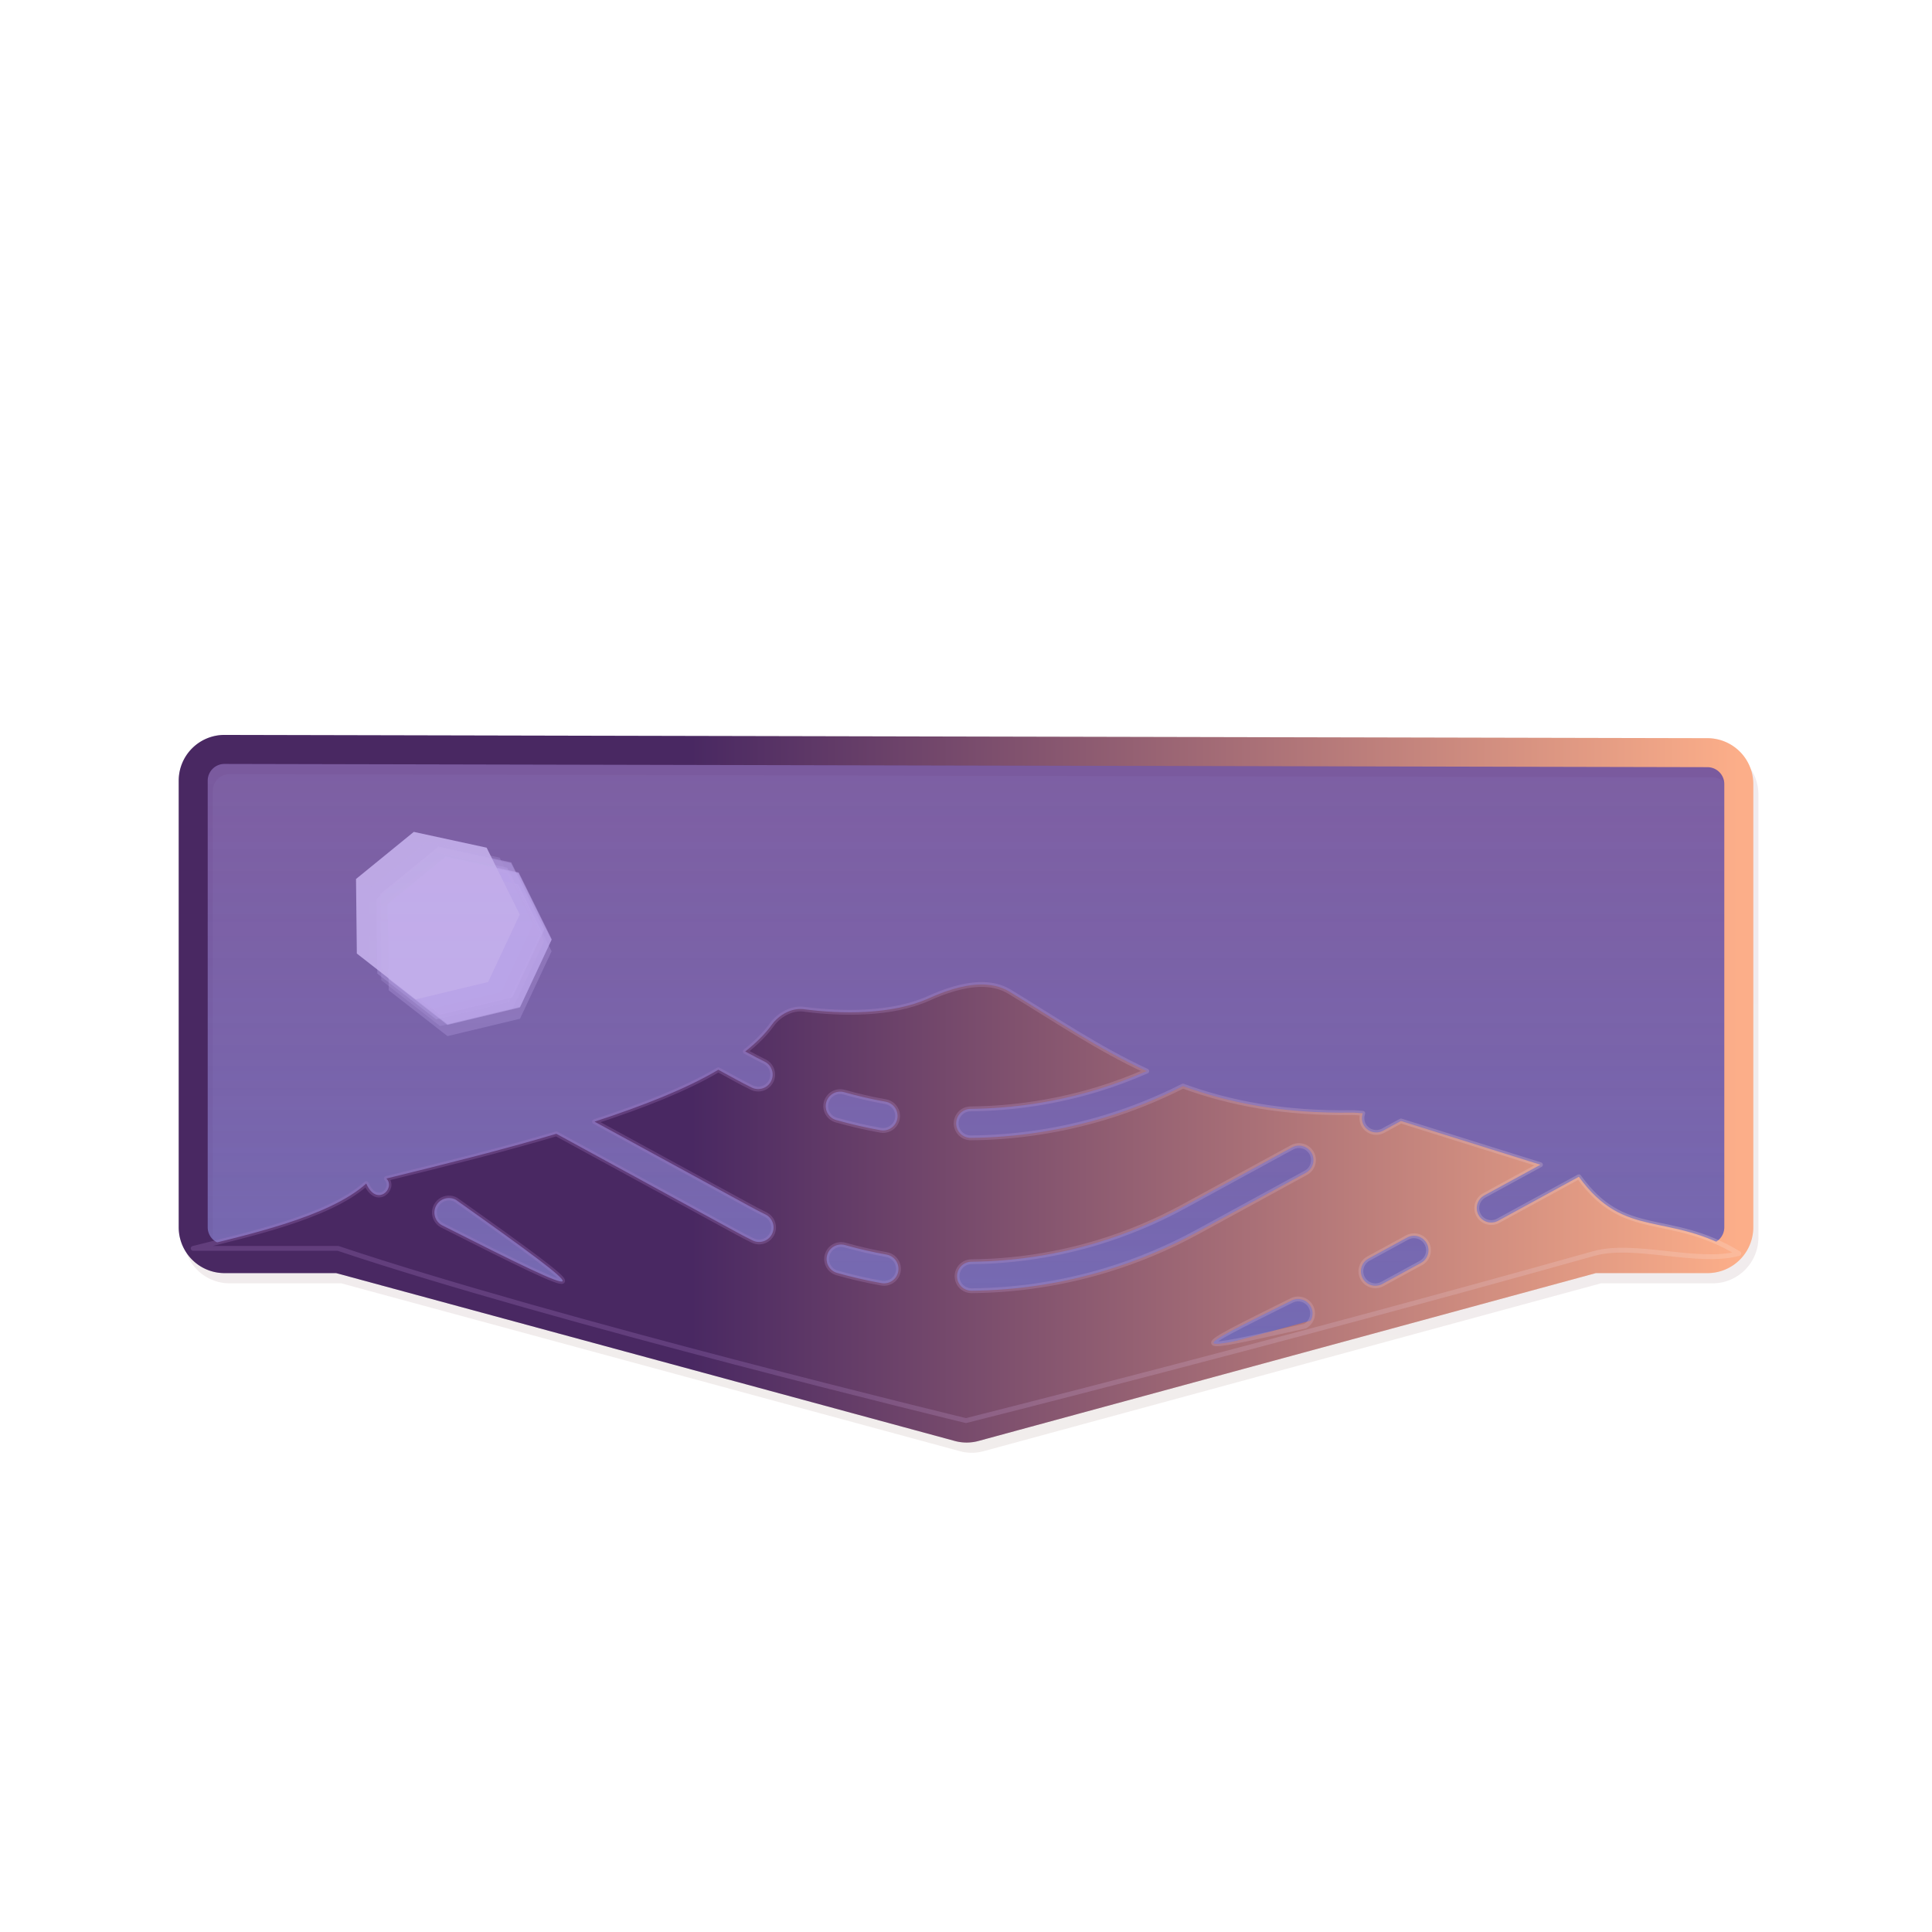 <?xml version="1.0" encoding="UTF-8" standalone="no"?>
<!-- Created with Inkscape (http://www.inkscape.org/) -->

<svg
   width="200mm"
   height="200mm"
   viewBox="0 0 200 200"
   version="1.1"
   id="svg1"
   xml:space="preserve"
   inkscape:version="1.3 (0e150ed6c4, 2023-07-21)"
   sodipodi:docname="icon.svg"
   inkscape:export-filename="icon.svg"
   inkscape:export-xdpi="144.17105"
   inkscape:export-ydpi="144.17105"
   xmlns:inkscape="http://www.inkscape.org/namespaces/inkscape"
   xmlns:sodipodi="http://sodipodi.sourceforge.net/DTD/sodipodi-0.dtd"
   xmlns:xlink="http://www.w3.org/1999/xlink"
   xmlns="http://www.w3.org/2000/svg"
   xmlns:svg="http://www.w3.org/2000/svg"><sodipodi:namedview
     id="namedview1"
     pagecolor="#ffffff"
     bordercolor="#000000"
     borderopacity="0.25"
     inkscape:showpageshadow="2"
     inkscape:pageopacity="0.0"
     inkscape:pagecheckerboard="0"
     inkscape:deskcolor="#d1d1d1"
     inkscape:document-units="mm"
     showgrid="true"
     inkscape:zoom="1.4142136"
     inkscape:cx="251.73001"
     inkscape:cy="400.57599"
     inkscape:window-width="3840"
     inkscape:window-height="2093"
     inkscape:window-x="-9"
     inkscape:window-y="-9"
     inkscape:window-maximized="1"
     inkscape:current-layer="g1"><inkscape:grid
       id="grid1"
       units="mm"
       originx="0"
       originy="0"
       spacingx="1"
       spacingy="1"
       empcolor="#0099e5"
       empopacity="0.302"
       color="#0099e5"
       opacity="0.149"
       empspacing="5"
       dotted="false"
       gridanglex="30"
       gridanglez="30"
       visible="true" /></sodipodi:namedview><defs
     id="defs1"><linearGradient
       id="linearGradient46"
       inkscape:collect="always"><stop
         style="stop-color:#ab80cc;stop-opacity:0.506;"
         offset="0.322"
         id="stop45" /><stop
         style="stop-color:#fee2d4;stop-opacity:0.506;"
         offset="1"
         id="stop46" /></linearGradient><inkscape:path-effect
       effect="fillet_chamfer"
       id="path-effect34"
       is_visible="true"
       lpeversion="1"
       nodesatellites_param="F,0,1,1,0,3.244,0,1 @ F,0,1,1,0,3.244,0,1 @ F,0,0,1,0,0,0,1 @ F,0,0,1,0,0.863,0,1 @ F,0,0,1,0,0,0,1 @ F,0,0,1,0,3.244,0,1 @ F,0,1,1,0,3.244,0,1"
       radius="0"
       unit="px"
       method="auto"
       mode="F"
       chamfer_steps="1"
       flexible="false"
       use_knot_distance="true"
       apply_no_radius="true"
       apply_with_radius="true"
       only_selected="false"
       hide_knots="false" /><linearGradient
       id="linearGradient33"
       inkscape:collect="always"><stop
         style="stop-color:#492862;stop-opacity:1;"
         offset="0.322"
         id="stop32" /><stop
         style="stop-color:#fcae89;stop-opacity:1;"
         offset="1"
         id="stop33" /></linearGradient><linearGradient
       id="linearGradient14"
       inkscape:collect="always"><stop
         style="stop-color:#1d0145;stop-opacity:1;"
         offset="0"
         id="stop13" /><stop
         style="stop-color:#fcaf88;stop-opacity:1;"
         offset="1"
         id="stop14" /></linearGradient><inkscape:path-effect
       effect="fillet_chamfer"
       id="path-effect12"
       is_visible="true"
       lpeversion="1"
       nodesatellites_param="F,0,1,1,0,3.244,0,1 @ F,0,1,1,0,3.244,0,1 @ F,0,0,1,0,0,0,1 @ F,0,0,1,0,0.863,0,1 @ F,0,0,1,0,0,0,1 @ F,0,0,1,0,3.244,0,1 @ F,0,1,1,0,3.244,0,1"
       radius="0"
       unit="px"
       method="auto"
       mode="F"
       chamfer_steps="1"
       flexible="false"
       use_knot_distance="true"
       apply_no_radius="true"
       apply_with_radius="true"
       only_selected="false"
       hide_knots="false" /><inkscape:path-effect
       effect="fillet_chamfer"
       id="path-effect17"
       is_visible="true"
       lpeversion="1"
       nodesatellites_param="F,0,0,1,0,0,0,1 @ F,0,0,1,0,0,0,1 @ F,0,0,1,0,0,0,1 @ F,0,0,1,0,16.471,0,1 @ F,0,0,1,0,0,0,1 @ F,0,0,1,0,0,0,1 @ F,0,0,1,0,0,0,1"
       radius="0"
       unit="px"
       method="auto"
       mode="F"
       chamfer_steps="1"
       flexible="false"
       use_knot_distance="true"
       apply_no_radius="true"
       apply_with_radius="true"
       only_selected="false"
       hide_knots="false" /><inkscape:perspective
       sodipodi:type="inkscape:persp3d"
       inkscape:vp_x="-3.6362945 : 106.56861 : 1"
       inkscape:vp_y="-500.00001 : 866.02541 : 0"
       inkscape:vp_z="169.56878 : 206.56861 : 1"
       inkscape:persp3d-origin="99.632907 : 127.7011 : 1"
       id="perspective5" /><inkscape:path-effect
       effect="fillet_chamfer"
       id="path-effect176"
       is_visible="true"
       lpeversion="1"
       nodesatellites_param="F,0,0,1,0,5.187,0,1 @ F,0,0,1,0,2.228,0,1 @ F,0,0,1,0,0,0,1 @ F,0,0,1,0,0,0,1 @ F,0,0,1,0,0,0,1 @ F,0,0,1,0,2.05,0,1"
       radius="0"
       unit="px"
       method="auto"
       mode="F"
       chamfer_steps="1"
       flexible="false"
       use_knot_distance="true"
       apply_no_radius="true"
       apply_with_radius="true"
       only_selected="false"
       hide_knots="false" /><inkscape:path-effect
       effect="fillet_chamfer"
       id="path-effect171"
       is_visible="true"
       lpeversion="1"
       nodesatellites_param="F,0,0,1,0,0,0,1 @ F,0,0,1,0,0,0,1 @ F,0,0,1,0,0,0,1 @ F,0,0,1,0,0,0,1 @ F,0,0,1,0,0,0,1 @ F,0,0,1,0,0,0,1"
       radius="0"
       unit="px"
       method="auto"
       mode="F"
       chamfer_steps="1"
       flexible="false"
       use_knot_distance="true"
       apply_no_radius="true"
       apply_with_radius="true"
       only_selected="false"
       hide_knots="false" /><inkscape:path-effect
       effect="fillet_chamfer"
       id="path-effect170"
       is_visible="true"
       lpeversion="1"
       nodesatellites_param="F,0,0,1,0,0.948,0,1 @ F,0,0,1,0,0.948,0,1 @ F,0,0,1,0,3.892,0,1 @ F,0,0,1,0,3.892,0,1 @ F,0,0,1,0,0.948,0,1 @ F,0,0,1,0,7.126,0,1 @ F,0,0,1,0,6.322,0,1 @ F,0,0,1,0,20.407,0,1"
       radius="0"
       unit="px"
       method="auto"
       mode="F"
       chamfer_steps="1"
       flexible="false"
       use_knot_distance="true"
       apply_no_radius="true"
       apply_with_radius="true"
       only_selected="false"
       hide_knots="false" /><inkscape:path-effect
       effect="fillet_chamfer"
       id="path-effect169"
       is_visible="true"
       lpeversion="1"
       nodesatellites_param="F,0,0,1,0,0,0,1 @ F,0,0,1,0,0,0,1 @ F,0,0,1,0,3.754,0,1 @ F,0,0,1,0,0,0,1 @ F,0,0,1,0,0,0,1 @ F,0,0,1,0,0,0,1"
       radius="0"
       unit="px"
       method="auto"
       mode="F"
       chamfer_steps="1"
       flexible="false"
       use_knot_distance="true"
       apply_no_radius="true"
       apply_with_radius="true"
       only_selected="false"
       hide_knots="false" /><inkscape:path-effect
       effect="fillet_chamfer"
       id="path-effect168"
       is_visible="true"
       lpeversion="1"
       nodesatellites_param="F,0,1,1,0,3.244,0,1 @ F,0,1,1,0,3.244,0,1 @ F,0,0,1,0,0,0,1 @ F,0,0,1,0,0.863,0,1 @ F,0,0,1,0,0,0,1 @ F,0,0,1,0,3.244,0,1 @ F,0,1,1,0,3.244,0,1"
       radius="0"
       unit="px"
       method="auto"
       mode="F"
       chamfer_steps="1"
       flexible="false"
       use_knot_distance="true"
       apply_no_radius="true"
       apply_with_radius="true"
       only_selected="false"
       hide_knots="false" /><inkscape:path-effect
       effect="fillet_chamfer"
       id="path-effect167"
       is_visible="true"
       lpeversion="1"
       nodesatellites_param="F,0,0,1,0,6.124,0,1 @ F,0,0,1,0,0,0,1 @ F,0,0,1,0,0,0,1 @ F,0,0,1,0,2.659,0,1 @ F,0,0,1,0,4.973,0,1"
       radius="0"
       unit="px"
       method="auto"
       mode="F"
       chamfer_steps="1"
       flexible="false"
       use_knot_distance="true"
       apply_no_radius="true"
       apply_with_radius="true"
       only_selected="false"
       hide_knots="false" /><marker
       id="DistanceX"
       orient="auto"
       refX="0.0"
       refY="0.0"
       style="overflow:visible"><path
         d="M 3,-3 L -3,3 M 0,-5 L  0,5"
         style="stroke:#000000; stroke-width:0.5"
         id="path1" /></marker><pattern
       id="Hatch"
       patternUnits="userSpaceOnUse"
       width="8"
       height="8"
       x="0"
       y="0"><path
         d="M8 4 l-4,4"
         stroke="#000000"
         stroke-width="0.25"
         linecap="square"
         id="path2" /><path
         d="M6 2 l-4,4"
         stroke="#000000"
         stroke-width="0.25"
         linecap="square"
         id="path3" /><path
         d="M4 0 l-4,4"
         stroke="#000000"
         stroke-width="0.25"
         linecap="square"
         id="path4" /></pattern><inkscape:path-effect
       effect="fillet_chamfer"
       id="path-effect167-2"
       is_visible="true"
       lpeversion="1"
       nodesatellites_param="F,0,0,1,0,6.124,0,1 @ F,0,0,1,0,0,0,1 @ F,0,0,1,0,0,0,1 @ F,0,0,1,0,2.659,0,1 @ F,0,0,1,0,4.973,0,1"
       radius="0"
       unit="px"
       method="auto"
       mode="F"
       chamfer_steps="1"
       flexible="false"
       use_knot_distance="true"
       apply_no_radius="true"
       apply_with_radius="true"
       only_selected="false"
       hide_knots="false" /><inkscape:path-effect
       effect="fillet_chamfer"
       id="path-effect17-9"
       is_visible="true"
       lpeversion="1"
       nodesatellites_param="F,0,0,1,0,0,0,1 @ F,0,0,1,0,0,0,1 @ F,0,0,1,0,0,0,1 @ F,0,0,1,0,16.471,0,1 @ F,0,0,1,0,0,0,1 @ F,0,0,1,0,0,0,1 @ F,0,0,1,0,0,0,1"
       radius="0"
       unit="px"
       method="auto"
       mode="F"
       chamfer_steps="1"
       flexible="false"
       use_knot_distance="true"
       apply_no_radius="true"
       apply_with_radius="true"
       only_selected="false"
       hide_knots="false" /><inkscape:path-effect
       effect="fillet_chamfer"
       id="path-effect17-3"
       is_visible="true"
       lpeversion="1"
       nodesatellites_param="F,0,0,1,0,0,0,1 @ F,0,0,1,0,0,0,1 @ F,0,0,1,0,0,0,1 @ F,0,0,1,0,16.471,0,1 @ F,0,0,1,0,0,0,1 @ F,0,0,1,0,0,0,1 @ F,0,0,1,0,0,0,1"
       radius="0"
       unit="px"
       method="auto"
       mode="F"
       chamfer_steps="1"
       flexible="false"
       use_knot_distance="true"
       apply_no_radius="true"
       apply_with_radius="true"
       only_selected="false"
       hide_knots="false" /><inkscape:path-effect
       effect="fillet_chamfer"
       id="path-effect17-3-8"
       is_visible="true"
       lpeversion="1"
       nodesatellites_param="F,0,0,1,0,0,0,1 @ F,0,0,1,0,0,0,1 @ F,0,0,1,0,0,0,1 @ F,0,0,1,0,16.471,0,1 @ F,0,0,1,0,0,0,1 @ F,0,0,1,0,0,0,1 @ F,0,0,1,0,0,0,1"
       radius="0"
       unit="px"
       method="auto"
       mode="F"
       chamfer_steps="1"
       flexible="false"
       use_knot_distance="true"
       apply_no_radius="true"
       apply_with_radius="true"
       only_selected="false"
       hide_knots="false" /><inkscape:path-effect
       effect="fillet_chamfer"
       id="path-effect17-3-1"
       is_visible="true"
       lpeversion="1"
       nodesatellites_param="F,0,0,1,0,0,0,1 @ F,0,0,1,0,0,0,1 @ F,0,0,1,0,0,0,1 @ F,0,0,1,0,16.471,0,1 @ F,0,0,1,0,0,0,1 @ F,0,0,1,0,0,0,1 @ F,0,0,1,0,0,0,1"
       radius="0"
       unit="px"
       method="auto"
       mode="F"
       chamfer_steps="1"
       flexible="false"
       use_knot_distance="true"
       apply_no_radius="true"
       apply_with_radius="true"
       only_selected="false"
       hide_knots="false" /><inkscape:path-effect
       effect="fillet_chamfer"
       id="path-effect17-3-8-5"
       is_visible="true"
       lpeversion="1"
       nodesatellites_param="F,0,0,1,0,0,0,1 @ F,0,0,1,0,17.362,0,1 @ F,0,0,1,0,0,0,1"
       radius="0"
       unit="px"
       method="auto"
       mode="F"
       chamfer_steps="1"
       flexible="false"
       use_knot_distance="true"
       apply_no_radius="true"
       apply_with_radius="true"
       only_selected="false"
       hide_knots="false" /><inkscape:path-effect
       effect="fillet_chamfer"
       id="path-effect17-3-8-5-9"
       is_visible="true"
       lpeversion="1"
       nodesatellites_param="F,0,0,1,0,0,0,1 @ F,0,0,1,0,17.362,0,1 @ F,0,0,1,0,0,0,1"
       radius="0"
       unit="px"
       method="auto"
       mode="F"
       chamfer_steps="1"
       flexible="false"
       use_knot_distance="true"
       apply_no_radius="true"
       apply_with_radius="true"
       only_selected="false"
       hide_knots="false" /><inkscape:path-effect
       effect="fillet_chamfer"
       id="path-effect17-3-8-5-6"
       is_visible="true"
       lpeversion="1"
       nodesatellites_param="F,0,0,1,0,0,0,1 @ F,0,0,1,0,17.362,0,1 @ F,0,0,1,0,0,0,1"
       radius="0"
       unit="px"
       method="auto"
       mode="F"
       chamfer_steps="1"
       flexible="false"
       use_knot_distance="true"
       apply_no_radius="true"
       apply_with_radius="true"
       only_selected="false"
       hide_knots="false" /><inkscape:path-effect
       effect="fillet_chamfer"
       id="path-effect17-3-8-5-6-4"
       is_visible="true"
       lpeversion="1"
       nodesatellites_param="F,0,0,1,0,0,0,1 @ F,0,0,1,0,17.362,0,1 @ F,0,0,1,0,0,0,1"
       radius="0"
       unit="px"
       method="auto"
       mode="F"
       chamfer_steps="1"
       flexible="false"
       use_knot_distance="true"
       apply_no_radius="true"
       apply_with_radius="true"
       only_selected="false"
       hide_knots="false" /><inkscape:path-effect
       effect="fillet_chamfer"
       id="path-effect17-3-8-5-6-4-5"
       is_visible="true"
       lpeversion="1"
       nodesatellites_param="F,0,0,1,0,0,0,1 @ F,0,0,1,0,17.362,0,1 @ F,0,0,1,0,0,0,1"
       radius="0"
       unit="px"
       method="auto"
       mode="F"
       chamfer_steps="1"
       flexible="false"
       use_knot_distance="true"
       apply_no_radius="true"
       apply_with_radius="true"
       only_selected="false"
       hide_knots="false" /><linearGradient
       inkscape:collect="always"
       xlink:href="#linearGradient38"
       id="linearGradient32"
       x1="100"
       y1="150"
       x2="100"
       y2="77.749"
       gradientUnits="userSpaceOnUse" /><linearGradient
       inkscape:collect="always"
       xlink:href="#linearGradient14"
       id="linearGradient34"
       x1="40.27"
       y1="102.531"
       x2="180.766"
       y2="112.586"
       gradientUnits="userSpaceOnUse" /><inkscape:path-effect
       effect="fillet_chamfer"
       id="path-effect168-2"
       is_visible="true"
       lpeversion="1"
       nodesatellites_param="F,0,0,1,0,0,0,1 @ F,0,0,1,0,0,0,1 @ F,0,0,1,0,0,0,1 @ F,0,0,1,0,0,0,1 @ F,0,0,1,0,0,0,1 @ F,0,0,1,0,0,0,1 @ F,0,0,1,0,4.505,0,1 @ F,0,0,1,0,0,0,1 @ F,0,0,1,0,0,0,1 @ F,0,0,1,0,0,0,1 @ F,0,0,1,0,0,0,1 @ F,0,0,1,0,0,0,1 @ F,0,0,1,0,0,0,1 @ F,0,0,1,0,3.051,0,1 @ F,0,0,1,0,0,0,1"
       radius="0"
       unit="px"
       method="auto"
       mode="F"
       chamfer_steps="1"
       flexible="false"
       use_knot_distance="true"
       apply_no_radius="true"
       apply_with_radius="true"
       only_selected="false"
       hide_knots="false" /><filter
       inkscape:collect="always"
       style="color-interpolation-filters:sRGB"
       id="filter1"
       x="-0.049"
       y="-0.047"
       width="1.097"
       height="1.095"><feGaussianBlur
         inkscape:collect="always"
         stdDeviation="0.312"
         id="feGaussianBlur1" /></filter><linearGradient
       inkscape:collect="always"
       xlink:href="#linearGradient33"
       id="linearGradient1"
       gradientUnits="userSpaceOnUse"
       x1="20"
       y1="101.912"
       x2="180"
       y2="101.912"
       gradientTransform="translate(-9.8e-5)" /><inkscape:path-effect
       effect="fillet_chamfer"
       id="path-effect168-4"
       is_visible="true"
       lpeversion="1"
       nodesatellites_param="F,0,0,1,0,0,0,1 @ F,0,0,1,0,0,0,1 @ F,0,0,1,0,0,0,1 @ F,0,0,1,0,0,0,1 @ F,0,0,1,0,0,0,1 @ F,0,0,1,0,0,0,1 @ F,0,0,1,0,4.505,0,1 @ F,0,0,1,0,0,0,1 @ F,0,0,1,0,0,0,1 @ F,0,0,1,0,0,0,1 @ F,0,0,1,0,0,0,1 @ F,0,0,1,0,0,0,1 @ F,0,0,1,0,0,0,1 @ F,0,0,1,0,3.051,0,1 @ F,0,0,1,0,0,0,1"
       radius="0"
       unit="px"
       method="auto"
       mode="F"
       chamfer_steps="1"
       flexible="false"
       use_knot_distance="true"
       apply_no_radius="true"
       apply_with_radius="true"
       only_selected="false"
       hide_knots="false" /><filter
       inkscape:collect="always"
       style="color-interpolation-filters:sRGB"
       id="filter46"
       x="-0.931"
       y="-0.883"
       width="2.841"
       height="2.747"><feGaussianBlur
         inkscape:collect="always"
         stdDeviation="5.564"
         id="feGaussianBlur46" /></filter><filter
       inkscape:collect="always"
       style="color-interpolation-filters:sRGB"
       id="filter35-90"
       x="-0.053"
       y="-0.052"
       width="1.106"
       height="1.104"><feGaussianBlur
         inkscape:collect="always"
         stdDeviation="0.341"
         id="feGaussianBlur35-1" /></filter><filter
       inkscape:collect="always"
       style="color-interpolation-filters:sRGB"
       id="filter35-7-6"
       x="-0.053"
       y="-0.052"
       width="1.106"
       height="1.104"><feGaussianBlur
         inkscape:collect="always"
         stdDeviation="0.341"
         id="feGaussianBlur35-9-1" /></filter><filter
       inkscape:collect="always"
       style="color-interpolation-filters:sRGB"
       id="filter35-5-6"
       x="-0.108"
       y="-0.105"
       width="1.216"
       height="1.211"><feGaussianBlur
         inkscape:collect="always"
         stdDeviation="0.693"
         id="feGaussianBlur35-5-4" /></filter><filter
       inkscape:collect="always"
       style="color-interpolation-filters:sRGB"
       id="filter35-9-0"
       x="-0.129"
       y="-0.126"
       width="1.258"
       height="1.251"><feGaussianBlur
         inkscape:collect="always"
         stdDeviation="0.827"
         id="feGaussianBlur35-7-3" /></filter><filter
       inkscape:collect="always"
       style="color-interpolation-filters:sRGB"
       id="filter46-5"
       x="-1.329"
       y="-1.26"
       width="3.637"
       height="3.502"><feGaussianBlur
         inkscape:collect="always"
         stdDeviation="8.298"
         id="feGaussianBlur46-7" /></filter><filter
       inkscape:collect="always"
       style="color-interpolation-filters:sRGB"
       id="filter35-90-8"
       x="-0.053"
       y="-0.052"
       width="1.106"
       height="1.104"><feGaussianBlur
         inkscape:collect="always"
         stdDeviation="0.341"
         id="feGaussianBlur35-1-5" /></filter><filter
       inkscape:collect="always"
       style="color-interpolation-filters:sRGB"
       id="filter35-7-6-0"
       x="-0.053"
       y="-0.052"
       width="1.106"
       height="1.104"><feGaussianBlur
         inkscape:collect="always"
         stdDeviation="0.341"
         id="feGaussianBlur35-9-1-1" /></filter><filter
       inkscape:collect="always"
       style="color-interpolation-filters:sRGB"
       id="filter35-5-6-6"
       x="-0.108"
       y="-0.105"
       width="1.216"
       height="1.211"><feGaussianBlur
         inkscape:collect="always"
         stdDeviation="0.693"
         id="feGaussianBlur35-5-4-6" /></filter><filter
       inkscape:collect="always"
       style="color-interpolation-filters:sRGB"
       id="filter35-9-0-1"
       x="-0.129"
       y="-0.126"
       width="1.258"
       height="1.251"><feGaussianBlur
         inkscape:collect="always"
         stdDeviation="0.827"
         id="feGaussianBlur35-7-3-9" /></filter><filter
       inkscape:collect="always"
       style="color-interpolation-filters:sRGB"
       id="filter6"
       x="-1.087"
       y="-1.074"
       width="3.26"
       height="3.231"><feGaussianBlur
         inkscape:collect="always"
         stdDeviation="0.001 0.303"
         id="feGaussianBlur6" /></filter><linearGradient
       inkscape:collect="always"
       xlink:href="#linearGradient33"
       id="linearGradient15"
       gradientUnits="userSpaceOnUse"
       x1="20"
       y1="101.912"
       x2="180"
       y2="101.912" /><linearGradient
       id="linearGradient38"
       inkscape:collect="always"><stop
         style="stop-color:#210936;stop-opacity:0.601;"
         offset="0"
         id="stop37" /><stop
         style="stop-color:#1a2650;stop-opacity:0.846;"
         offset="1"
         id="stop38" /></linearGradient><linearGradient
       id="linearGradient40"
       inkscape:collect="always"><stop
         style="stop-color:#530228;stop-opacity:1;"
         offset="0"
         id="stop39" /><stop
         style="stop-color:#521c02;stop-opacity:1;"
         offset="1"
         id="stop40" /></linearGradient><inkscape:path-effect
       effect="fillet_chamfer"
       id="path-effect168-2-9"
       is_visible="true"
       lpeversion="1"
       nodesatellites_param="F,0,0,1,0,0,0,1 @ F,0,0,1,0,0,0,1 @ F,0,0,1,0,0,0,1 @ F,0,0,1,0,0,0,1 @ F,0,0,1,0,0,0,1 @ F,0,0,1,0,0,0,1 @ F,0,0,1,0,4.505,0,1 @ F,0,0,1,0,0,0,1 @ F,0,0,1,0,0,0,1 @ F,0,0,1,0,0,0,1 @ F,0,0,1,0,0,0,1 @ F,0,0,1,0,0,0,1 @ F,0,0,1,0,0,0,1 @ F,0,0,1,0,3.051,0,1 @ F,0,0,1,0,0,0,1"
       radius="0"
       unit="px"
       method="auto"
       mode="F"
       chamfer_steps="1"
       flexible="false"
       use_knot_distance="true"
       apply_no_radius="true"
       apply_with_radius="true"
       only_selected="false"
       hide_knots="false" /><linearGradient
       id="linearGradient31-0"
       inkscape:collect="always"><stop
         style="stop-color:#4b1379;stop-opacity:0.601;"
         offset="0"
         id="stop31-3" /><stop
         style="stop-color:#556fc9;stop-opacity:0.846;"
         offset="1"
         id="stop32-1" /></linearGradient><inkscape:path-effect
       effect="fillet_chamfer"
       id="path-effect168-8"
       is_visible="true"
       lpeversion="1"
       nodesatellites_param="F,0,0,1,0,0,0,1 @ F,0,0,1,0,0,0,1 @ F,0,0,1,0,0,0,1 @ F,0,0,1,0,0,0,1 @ F,0,0,1,0,0,0,1 @ F,0,0,1,0,0,0,1 @ F,0,0,1,0,4.505,0,1 @ F,0,0,1,0,0,0,1 @ F,0,0,1,0,0,0,1 @ F,0,0,1,0,0,0,1 @ F,0,0,1,0,0,0,1 @ F,0,0,1,0,0,0,1 @ F,0,0,1,0,0,0,1 @ F,0,0,1,0,3.051,0,1 @ F,0,0,1,0,0,0,1"
       radius="0"
       unit="px"
       method="auto"
       mode="F"
       chamfer_steps="1"
       flexible="false"
       use_knot_distance="true"
       apply_no_radius="true"
       apply_with_radius="true"
       only_selected="false"
       hide_knots="false" /><inkscape:path-effect
       effect="fillet_chamfer"
       id="path-effect12-8"
       is_visible="true"
       lpeversion="1"
       nodesatellites_param="F,0,1,1,0,3.244,0,1 @ F,0,1,1,0,3.244,0,1 @ F,0,0,1,0,0,0,1 @ F,0,0,1,0,0.863,0,1 @ F,0,0,1,0,0,0,1 @ F,0,0,1,0,3.244,0,1 @ F,0,1,1,0,3.244,0,1"
       radius="0"
       unit="px"
       method="auto"
       mode="F"
       chamfer_steps="1"
       flexible="false"
       use_knot_distance="true"
       apply_no_radius="true"
       apply_with_radius="true"
       only_selected="false"
       hide_knots="false" /><inkscape:path-effect
       effect="fillet_chamfer"
       id="path-effect12-3"
       is_visible="true"
       lpeversion="1"
       nodesatellites_param="F,0,1,1,0,3.244,0,1 @ F,0,1,1,0,3.244,0,1 @ F,0,0,1,0,0,0,1 @ F,0,0,1,0,0.863,0,1 @ F,0,0,1,0,0,0,1 @ F,0,0,1,0,3.244,0,1 @ F,0,1,1,0,3.244,0,1"
       radius="0"
       unit="px"
       method="auto"
       mode="F"
       chamfer_steps="1"
       flexible="false"
       use_knot_distance="true"
       apply_no_radius="true"
       apply_with_radius="true"
       only_selected="false"
       hide_knots="false" /><linearGradient
       inkscape:collect="always"
       xlink:href="#linearGradient40"
       id="linearGradient10"
       x1="99.471"
       y1="83.942"
       x2="99.471"
       y2="172.012"
       gradientUnits="userSpaceOnUse" /><filter
       inkscape:collect="always"
       style="color-interpolation-filters:sRGB"
       id="filter10"
       x="-0.016"
       y="-0.037"
       width="1.033"
       height="1.075"><feGaussianBlur
         inkscape:collect="always"
         stdDeviation="0.466"
         id="feGaussianBlur10" /></filter><linearGradient
       inkscape:collect="always"
       xlink:href="#linearGradient31-0"
       id="linearGradient12"
       x1="99.471"
       y1="83.942"
       x2="99.471"
       y2="172.012"
       gradientUnits="userSpaceOnUse" /><filter
       inkscape:collect="always"
       style="color-interpolation-filters:sRGB"
       id="filter12"
       x="-0.018"
       y="-0.041"
       width="1.036"
       height="1.082"><feGaussianBlur
         inkscape:collect="always"
         stdDeviation="0.576"
         id="feGaussianBlur12" /></filter><linearGradient
       inkscape:collect="always"
       xlink:href="#linearGradient31-0"
       id="linearGradient16"
       x1="100"
       y1="65"
       x2="100"
       y2="205"
       gradientUnits="userSpaceOnUse" /><linearGradient
       inkscape:collect="always"
       xlink:href="#linearGradient46"
       id="linearGradient42"
       x1="19.001"
       y1="124.486"
       x2="181"
       y2="124.486"
       gradientUnits="userSpaceOnUse" /></defs><g
     id="g1"
     inkscape:label="vesuvius"
     style="opacity:1"><path
       d="m 20,80.816 v 46.232 a 3.244,3.244 45 0 0 3.244,3.244 h 11.756 l 64.234,17.429 a 3.176,3.176 179.985 0 0 1.665,-4.3e-4 l 64.101,-17.428 h 11.756 a 3.244,3.244 135 0 0 3.244,-3.244 V 81.168 a 3.251,3.251 45.063 0 0 -3.244,-3.251 L 23.244,77.579 a 3.236,3.236 135.063 0 0 -3.244,3.236 z"
       style="display:inline;mix-blend-mode:normal;fill:url(#linearGradient12);fill-opacity:0.747;fill-rule:evenodd;stroke:url(#linearGradient10);stroke-width:3;stroke-linecap:round;stroke-linejoin:round;stroke-dasharray:none;stroke-opacity:0.494;paint-order:normal;opacity:0.4;filter:url(#filter12)"
       transform="translate(0.529,1.058)"
       id="path11-2"
       sodipodi:nodetypes="cccccccc"
       inkscape:export-filename=".\iconwide.png"
       inkscape:export-xdpi="144.17105"
       inkscape:export-ydpi="144.17105"
       inkscape:original-d="m 20.000015,77.572187 v 52.719483 h 15.000001 l 65.066194,17.65462 64.93381,-17.65462 h 15 V 77.92485 Z"
       inkscape:path-effect="#path-effect12-3" /><path
       d="m 20,80.816 v 46.232 a 3.244,3.244 45 0 0 3.244,3.244 h 11.756 l 64.234,17.429 a 3.176,3.176 179.985 0 0 1.665,-4.3e-4 l 64.101,-17.428 h 11.756 a 3.244,3.244 135 0 0 3.244,-3.244 V 81.168 a 3.251,3.251 45.063 0 0 -3.244,-3.251 L 23.244,77.579 a 3.236,3.236 135.063 0 0 -3.244,3.236 z"
       style="display:inline;fill:url(#linearGradient32);fill-rule:evenodd;stroke:url(#linearGradient34);stroke-width:3;stroke-linecap:round;stroke-linejoin:round;stroke-dasharray:none;stroke-opacity:1;paint-order:normal;filter:url(#filter10);opacity:0.43"
       transform="translate(-1.5288313e-5)"
       id="path166"
       sodipodi:nodetypes="cccccccc"
       inkscape:export-filename=".\iconwide.png"
       inkscape:export-xdpi="144.17105"
       inkscape:export-ydpi="144.17105"
       inkscape:original-d="m 20.000015,77.572187 v 52.719483 h 15.000001 l 65.066194,17.65462 64.93381,-17.65462 h 15 V 77.92485 Z"
       inkscape:path-effect="#path-effect168" /><path
       d="m 20,80.816 v 46.232 a 3.244,3.244 45 0 0 3.244,3.244 h 11.756 l 64.234,17.429 a 3.176,3.176 179.985 0 0 1.665,-4.3e-4 l 64.101,-17.428 h 11.756 a 3.244,3.244 135 0 0 3.244,-3.244 V 81.168 a 3.251,3.251 45.063 0 0 -3.244,-3.251 L 23.244,77.579 a 3.236,3.236 135.063 0 0 -3.244,3.236 z"
       style="display:inline;fill:url(#linearGradient16);fill-rule:evenodd;stroke:url(#linearGradient15);stroke-width:3;stroke-linecap:round;stroke-linejoin:round;stroke-dasharray:none;stroke-opacity:1;paint-order:normal;opacity:1"
       transform="translate(-1.5288313e-5)"
       id="path11"
       sodipodi:nodetypes="cccccccc"
       inkscape:export-filename=".\iconwide.png"
       inkscape:export-xdpi="144.17105"
       inkscape:export-ydpi="144.17105"
       inkscape:original-d="m 20.000015,77.572187 v 52.719483 h 15.000001 l 65.066194,17.65462 64.93381,-17.65462 h 15 V 77.92485 Z"
       inkscape:path-effect="#path-effect12" /><path
       id="path176-3"
       style="display:inline;fill:url(#linearGradient1);fill-opacity:1;fill-rule:evenodd;stroke:url(#linearGradient42);stroke-width:0.5;stroke-linecap:round;stroke-linejoin:round;stroke-opacity:0.494;paint-order:stroke fill markers;stroke-dasharray:none"
       d="m 101.441,101.915 c -1.808,0.043 -3.722,0.721 -5.329,1.443 -3.834,1.723 -9.108,1.618 -12.914,1.113 -1.219,-0.162 -2.561,0.584 -3.279,1.579 -0.708,0.982 -1.647,1.91 -2.768,2.797 l 0.417,0.227 h 0.003 c 0.531,0.288 1.054,0.564 1.575,0.819 0.745,0.364 1.053,1.263 0.688,2.008 -0.364,0.743 -1.261,1.051 -2.005,0.688 -0.581,-0.284 -1.143,-0.582 -1.69,-0.878 l -0.003,-0.003 -1.774,-0.967 c -3.338,1.978 -7.774,3.723 -12.813,5.371 l 16.111,8.789 h 0.003 c 0.531,0.288 1.054,0.564 1.575,0.819 0.745,0.364 1.053,1.264 0.688,2.008 -0.364,0.743 -1.261,1.051 -2.005,0.688 -0.581,-0.284 -1.144,-0.582 -1.691,-0.878 -0.001,-0.001 -0.002,-0.002 -0.003,-0.003 L 57.594,117.371 C 52.107,119.002 46.399,120.432 40,122 c 1,1 -1,3 -2.087,0.523 C 34,126.054 25.306,127.875 20,129.233 h 15 c 22.531,7.545 65,17.827 65,17.827 0,0 32.29,-8.106 65,-17.298 4.207,-1.182 10.76,1.16 15,0 -7.339,-4.442 -11.769,-1.318 -16.556,-7.942 l -8.349,4.554 c -0.727,0.399 -1.641,0.132 -2.038,-0.596 -0.396,-0.727 -0.128,-1.638 0.599,-2.034 l 5.812,-3.17 -14.441,-4.53 -1.841,1.003 c -0.727,0.396 -1.639,0.128 -2.035,-0.599 -0.191,-0.371 -0.218,-0.805 -0.076,-1.198 -0.368,-0.027 -0.774,-0.079 -1.074,-0.074 -7.111,0.119 -12.691,-0.98 -17.542,-2.746 -2.567,1.297 -5.238,2.386 -7.991,3.22 -4.524,1.373 -9.244,2.099 -13.973,2.142 -0.828,0.007 -1.505,-0.658 -1.513,-1.486 -0.009,-0.829 0.657,-1.508 1.486,-1.516 4.44,-0.04 8.877,-0.722 13.128,-2.011 1.741,-0.528 3.448,-1.17 5.117,-1.898 -5.037,-2.331 -9.422,-5.317 -14.223,-8.232 -0.918,-0.557 -1.965,-0.759 -3.049,-0.733 z m -14.055,11.148 c 1.415,0.398 2.848,0.727 4.295,0.985 0.816,0.146 1.359,0.925 1.213,1.741 -0.145,0.816 -0.925,1.359 -1.741,1.213 -1.543,-0.276 -3.071,-0.629 -4.58,-1.053 -0.797,-0.224 -1.261,-1.051 -1.038,-1.848 0.224,-0.798 1.053,-1.263 1.851,-1.038 z m 47.508,5.59 c 0.381,0.112 0.702,0.372 0.892,0.72 0.397,0.727 0.128,1.638 -0.599,2.035 l -11.23,6.125 c -2.987,1.63 -6.14,2.955 -9.396,3.942 -4.524,1.373 -9.244,2.098 -13.973,2.141 -0.828,0.007 -1.506,-0.658 -1.513,-1.486 -0.009,-0.829 0.657,-1.508 1.486,-1.516 4.44,-0.04 8.877,-0.721 13.128,-2.011 3.059,-0.928 6.026,-2.173 8.833,-3.705 l 11.23,-6.125 c 0.349,-0.19 0.76,-0.234 1.142,-0.121 z m -88.271,5.373 c 0.194,0.019 0.387,0.077 0.569,0.177 C 62.418,135 61.889,135 45.753,126.837 c -0.727,-0.396 -0.996,-1.307 -0.599,-2.034 0.297,-0.547 0.886,-0.835 1.468,-0.776 z m 99.604,3.904 c 0.581,-0.058 1.168,0.228 1.466,0.773 0.399,0.727 0.132,1.64 -0.596,2.038 l -4.001,2.18 c -0.727,0.396 -1.639,0.128 -2.035,-0.599 -0.396,-0.727 -0.128,-1.638 0.599,-2.034 l 3.998,-2.18 c 0.182,-0.099 0.375,-0.157 0.568,-0.176 z m -58.749,0.959 c 1.415,0.398 2.848,0.727 4.295,0.985 0.816,0.145 1.359,0.925 1.213,1.741 -0.145,0.816 -0.925,1.36 -1.741,1.213 -1.543,-0.276 -3.071,-0.629 -4.58,-1.053 -0.797,-0.224 -1.261,-1.051 -1.038,-1.848 0.224,-0.798 1.053,-1.263 1.851,-1.038 z m 46.741,5.586 c 0.194,-0.021 0.392,-0.003 0.583,0.053 0.381,0.112 0.703,0.371 0.893,0.72 0.396,0.727 0.128,1.639 -0.599,2.035 -12.449,2.771 -12.307,2.771 -1.436,-2.634 0.175,-0.095 0.365,-0.154 0.559,-0.175 z"
       inkscape:label="Vesuvio"
       sodipodi:nodetypes="csssccccccccccccscccccccccccccccccccccccccccccscccccccccccccccccccccccccccsccccccscccccccccccccc" /><g
       id="g2"
       transform="matrix(1.098,-0.012,0.012,1.098,-7.773,17.505)"
       style="opacity:0.884;filter:url(#filter6)"><g
         id="g40-9"
         inkscape:label="luna"
         transform="translate(2.21,7.293)"
         style="opacity:0.705;filter:url(#filter46)"><path
           sodipodi:type="star"
           style="opacity:0.9;fill:#c4aef2;fill-opacity:0.747;fill-rule:evenodd;stroke:none;stroke-width:2;stroke-linecap:square;stroke-linejoin:round;stroke-dasharray:none;stroke-dashoffset:62.362;stroke-opacity:0.671;paint-order:markers fill stroke;filter:url(#filter35-90)"
           id="path35-1"
           inkscape:flatsided="true"
           sodipodi:sides="7"
           sodipodi:cx="15"
           sodipodi:cy="25"
           sodipodi:r1="8.0994148"
           sodipodi:r2="6.5525641"
           sodipodi:arg1="0"
           sodipodi:arg2="0.44879895"
           inkscape:rounded="0"
           inkscape:randomized="0"
           d="m 23.099,25 -3.05,6.332 -6.852,1.564 -5.495,-4.382 0,-7.028 5.495,-4.382 6.852,1.564 z"
           inkscape:transform-center-x="-0.77342511"
           transform="translate(32.297,40)" /><path
           sodipodi:type="star"
           style="opacity:0.9;fill:#c4aef2;fill-opacity:0.747;fill-rule:evenodd;stroke:none;stroke-width:2;stroke-linecap:square;stroke-linejoin:round;stroke-dasharray:none;stroke-dashoffset:62.362;stroke-opacity:0.671;paint-order:markers fill stroke;filter:url(#filter35-7-6)"
           id="path35-2-1"
           inkscape:flatsided="true"
           sodipodi:sides="7"
           sodipodi:cx="15"
           sodipodi:cy="25"
           sodipodi:r1="8.0994148"
           sodipodi:r2="6.5525641"
           sodipodi:arg1="0"
           sodipodi:arg2="0.44879895"
           inkscape:rounded="0"
           inkscape:randomized="0"
           d="m 23.099,25 -3.05,6.332 -6.852,1.564 -5.495,-4.382 0,-7.028 5.495,-4.382 6.852,1.564 z"
           inkscape:transform-center-x="-0.77342511"
           transform="translate(32.273,40.07)" /><path
           sodipodi:type="star"
           style="opacity:0.623;fill:#c4aef2;fill-opacity:0.747;fill-rule:evenodd;stroke:none;stroke-width:2;stroke-linecap:square;stroke-linejoin:round;stroke-dasharray:none;stroke-dashoffset:62.362;stroke-opacity:0.671;paint-order:markers fill stroke;filter:url(#filter35-5-6)"
           id="path35-28-7"
           inkscape:flatsided="true"
           sodipodi:sides="7"
           sodipodi:cx="15"
           sodipodi:cy="25"
           sodipodi:r1="8.0994148"
           sodipodi:r2="6.5525641"
           sodipodi:arg1="0"
           sodipodi:arg2="0.44879895"
           inkscape:rounded="0"
           inkscape:randomized="0"
           d="m 23.099,25 -3.05,6.332 -6.852,1.564 -5.495,-4.382 0,-7.028 5.495,-4.382 6.852,1.564 z"
           inkscape:transform-center-x="-0.77342511"
           transform="translate(32.273,41.129)" /><path
           sodipodi:type="star"
           style="opacity:0.652;fill:#c4aef2;fill-opacity:0.747;fill-rule:evenodd;stroke:none;stroke-width:2;stroke-linecap:square;stroke-linejoin:round;stroke-dasharray:none;stroke-dashoffset:62.362;stroke-opacity:0.671;paint-order:markers fill stroke;filter:url(#filter35-9-0)"
           id="path35-9-6"
           inkscape:flatsided="true"
           sodipodi:sides="7"
           sodipodi:cx="15"
           sodipodi:cy="25"
           sodipodi:r1="8.0994148"
           sodipodi:r2="6.5525641"
           sodipodi:arg1="0"
           sodipodi:arg2="0.44879895"
           inkscape:rounded="0"
           inkscape:randomized="0"
           d="m 23.099,25 -3.05,6.332 -6.852,1.564 -5.495,-4.382 0,-7.028 5.495,-4.382 6.852,1.564 z"
           inkscape:transform-center-x="-0.77342511"
           transform="translate(31.215,39.541)" /></g><g
         id="g40-9-4"
         inkscape:label="luna"
         transform="translate(2.9,8.247)"
         style="opacity:0.988;filter:url(#filter46-5)"><path
           sodipodi:type="star"
           style="opacity:0.9;fill:#c4aef2;fill-opacity:0.747;fill-rule:evenodd;stroke:none;stroke-width:2;stroke-linecap:square;stroke-linejoin:round;stroke-dasharray:none;stroke-dashoffset:62.362;stroke-opacity:0.671;paint-order:markers fill stroke;filter:url(#filter35-90-8)"
           id="path35-1-6"
           inkscape:flatsided="true"
           sodipodi:sides="7"
           sodipodi:cx="15"
           sodipodi:cy="25"
           sodipodi:r1="8.0994148"
           sodipodi:r2="6.5525641"
           sodipodi:arg1="0"
           sodipodi:arg2="0.44879895"
           inkscape:rounded="0"
           inkscape:randomized="0"
           d="m 23.099,25 -3.05,6.332 -6.852,1.564 -5.495,-4.382 0,-7.028 5.495,-4.382 6.852,1.564 z"
           inkscape:transform-center-x="-0.77342511"
           transform="translate(32.297,40)" /><path
           sodipodi:type="star"
           style="opacity:0.9;fill:#c4aef2;fill-opacity:0.747;fill-rule:evenodd;stroke:none;stroke-width:2;stroke-linecap:square;stroke-linejoin:round;stroke-dasharray:none;stroke-dashoffset:62.362;stroke-opacity:0.671;paint-order:markers fill stroke;filter:url(#filter35-7-6-0)"
           id="path35-2-1-9"
           inkscape:flatsided="true"
           sodipodi:sides="7"
           sodipodi:cx="15"
           sodipodi:cy="25"
           sodipodi:r1="8.0994148"
           sodipodi:r2="6.5525641"
           sodipodi:arg1="0"
           sodipodi:arg2="0.44879895"
           inkscape:rounded="0"
           inkscape:randomized="0"
           d="m 23.099,25 -3.05,6.332 -6.852,1.564 -5.495,-4.382 0,-7.028 5.495,-4.382 6.852,1.564 z"
           inkscape:transform-center-x="-0.77342511"
           transform="translate(32.273,40.07)" /><path
           sodipodi:type="star"
           style="opacity:0.623;fill:#c4aef2;fill-opacity:0.747;fill-rule:evenodd;stroke:none;stroke-width:2;stroke-linecap:square;stroke-linejoin:round;stroke-dasharray:none;stroke-dashoffset:62.362;stroke-opacity:0.671;paint-order:markers fill stroke;filter:url(#filter35-5-6-6)"
           id="path35-28-7-4"
           inkscape:flatsided="true"
           sodipodi:sides="7"
           sodipodi:cx="15"
           sodipodi:cy="25"
           sodipodi:r1="8.0994148"
           sodipodi:r2="6.5525641"
           sodipodi:arg1="0"
           sodipodi:arg2="0.44879895"
           inkscape:rounded="0"
           inkscape:randomized="0"
           d="m 23.099,25 -3.05,6.332 -6.852,1.564 -5.495,-4.382 0,-7.028 5.495,-4.382 6.852,1.564 z"
           inkscape:transform-center-x="-0.77342511"
           transform="translate(32.273,41.129)" /><path
           sodipodi:type="star"
           style="opacity:0.652;fill:#c4aef2;fill-opacity:0.747;fill-rule:evenodd;stroke:none;stroke-width:2;stroke-linecap:square;stroke-linejoin:round;stroke-dasharray:none;stroke-dashoffset:62.362;stroke-opacity:0.671;paint-order:markers fill stroke;filter:url(#filter35-9-0-1)"
           id="path35-9-6-6"
           inkscape:flatsided="true"
           sodipodi:sides="7"
           sodipodi:cx="15"
           sodipodi:cy="25"
           sodipodi:r1="8.0994148"
           sodipodi:r2="6.5525641"
           sodipodi:arg1="0"
           sodipodi:arg2="0.44879895"
           inkscape:rounded="0"
           inkscape:randomized="0"
           d="m 23.099,25 -3.05,6.332 -6.852,1.564 -5.495,-4.382 0,-7.028 5.495,-4.382 6.852,1.564 z"
           inkscape:transform-center-x="-0.77342511"
           transform="translate(31.215,39.541)" /></g><g
         id="g40-6"
         inkscape:label="luna"
         style="opacity:1;mix-blend-mode:normal;fill:#cbb8f3;fill-opacity:0.918"
         transform="translate(-0.091,5.88)"><path
           sodipodi:type="star"
           style="opacity:1;fill:#cbb8f3;fill-opacity:0.918;fill-rule:evenodd;stroke:none;stroke-width:2;stroke-linecap:square;stroke-linejoin:round;stroke-dasharray:none;stroke-dashoffset:62.362;stroke-opacity:0.671;paint-order:markers fill stroke"
           id="path35"
           inkscape:flatsided="true"
           sodipodi:sides="7"
           sodipodi:cx="15"
           sodipodi:cy="25"
           sodipodi:r1="8.0994148"
           sodipodi:r2="6.5525641"
           sodipodi:arg1="0"
           sodipodi:arg2="0.44879895"
           inkscape:rounded="0"
           inkscape:randomized="0"
           d="m 23.099,25 -3.05,6.332 -6.852,1.564 -5.495,-4.382 0,-7.028 5.495,-4.382 6.852,1.564 z"
           inkscape:transform-center-x="-0.77342511"
           transform="translate(32.297,40)" /></g></g><path
       d="m 20,80.816 v 46.232 a 3.244,3.244 45 0 0 3.244,3.244 h 11.756 l 64.234,17.429 a 3.176,3.176 179.985 0 0 1.665,-4.3e-4 l 64.101,-17.428 h 11.756 a 3.244,3.244 135 0 0 3.244,-3.244 V 81.168 a 3.251,3.251 45.063 0 0 -3.244,-3.251 L 23.244,77.579 a 3.236,3.236 135.063 0 0 -3.244,3.236 z"
       style="display:inline;fill:none;fill-rule:evenodd;stroke:url(#linearGradient15);stroke-width:3;stroke-linecap:round;stroke-linejoin:round;stroke-dasharray:none;stroke-opacity:1;paint-order:normal;opacity:1"
       transform="translate(-1.5288313e-5)"
       id="path33"
       sodipodi:nodetypes="cccccccc"
       inkscape:export-filename=".\iconwide.png"
       inkscape:export-xdpi="144.17105"
       inkscape:export-ydpi="144.17105"
       inkscape:original-d="m 20.000015,77.572187 v 52.719483 h 15.000001 l 65.066194,17.65462 64.93381,-17.65462 h 15 V 77.92485 Z"
       inkscape:path-effect="#path-effect34" /></g><g
     inkscape:label="Livello 1"
     inkscape:groupmode="layer"
     id="layer1" /><g
     id="g40"
     inkscape:label="luna"
     style="mix-blend-mode:normal;fill:#cbb8f3;fill-opacity:0.918;filter:url(#filter1);opacity:0.8"
     transform="translate(-0.091,5.88)" /></svg>
